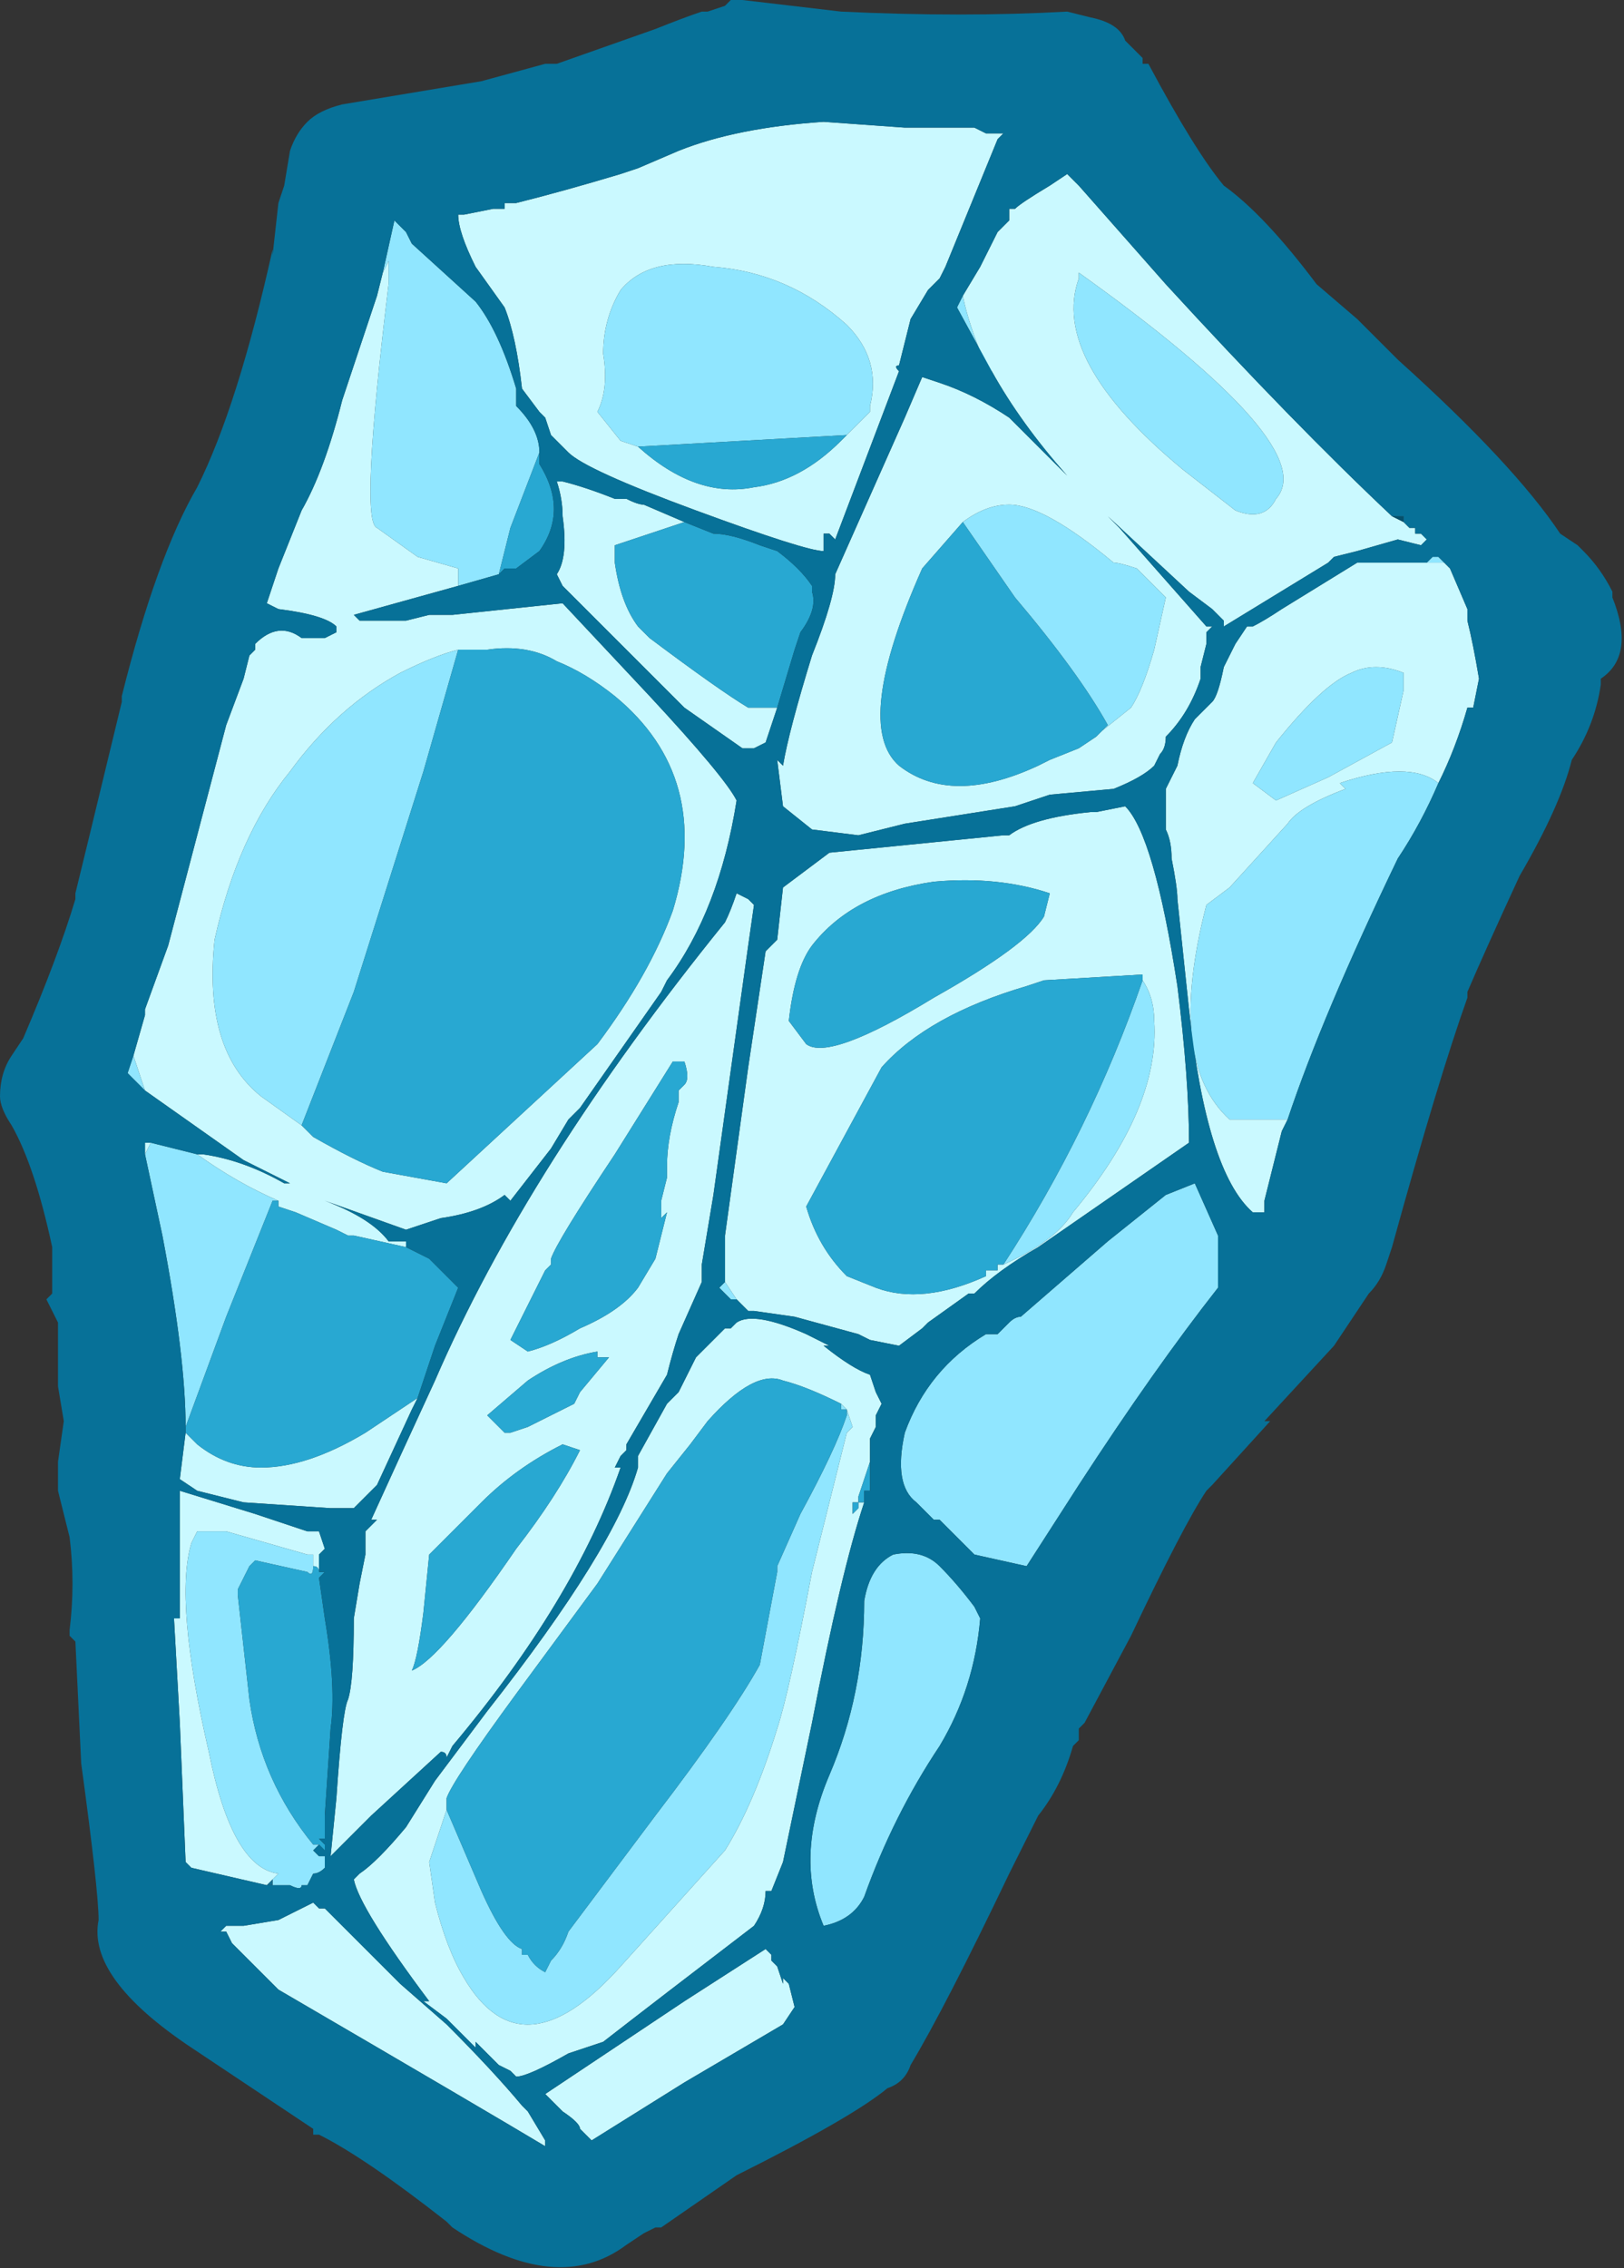 <?xml version="1.0" encoding="UTF-8" standalone="no"?>
<svg xmlns:ffdec="https://www.free-decompiler.com/flash" xmlns:xlink="http://www.w3.org/1999/xlink" ffdec:objectType="shape" height="19.55px" width="14.0px" xmlns="http://www.w3.org/2000/svg">
  <rect width="100%" height="100%" fill="#333333" stroke="none"/>
  <g transform="matrix(1.0, 0.0, 0.0, 1.0, 11.2, 3.95)">
    <path d="M0.9 0.55 L0.95 0.6 1.0 0.6 1.0 0.65 1.05 0.65 1.1 0.7 1.05 0.75 0.85 0.7 0.5 0.8 0.3 0.85 0.25 0.9 -0.65 1.45 -0.65 1.4 -0.75 1.3 -0.95 1.15 -1.65 0.5 -1.55 0.6 -0.8 1.45 -0.75 1.45 -0.8 1.5 -0.8 1.6 -0.85 1.8 -0.85 1.9 Q-0.95 2.2 -1.15 2.4 -1.15 2.5 -1.2 2.55 L-1.25 2.65 Q-1.35 2.75 -1.6 2.85 L-2.15 2.9 -2.45 3.0 -3.4 3.15 -3.8 3.25 -4.2 3.2 -4.45 3.0 -4.5 2.6 -4.45 2.65 Q-4.4 2.35 -4.2 1.7 -4.0 1.2 -4.0 1.0 L-3.4 -0.35 -3.25 -0.7 -3.1 -0.65 Q-2.8 -0.55 -2.5 -0.35 L-2.0 0.15 Q-2.4 -0.3 -2.65 -0.75 L-2.7 -0.8 Q-2.85 -1.15 -2.9 -1.4 L-2.75 -1.65 -2.6 -1.95 -2.5 -2.05 -2.5 -2.15 -2.45 -2.15 Q-2.4 -2.2 -2.15 -2.35 L-2.0 -2.45 -1.9 -2.35 -1.15 -1.5 Q-0.05 -0.3 0.8 0.5 L0.9 0.55 M1.25 0.9 L1.3 0.95 1.45 1.3 1.45 1.4 Q1.5 1.6 1.55 1.9 L1.5 2.15 1.45 2.15 Q1.35 2.5 1.2 2.8 0.95 2.6 0.35 2.8 L0.4 2.85 Q0.0 3.0 -0.1 3.15 L-0.6 3.7 -0.8 3.85 Q-1.15 5.2 -0.6 5.7 L-0.1 5.7 -0.15 5.8 -0.3 6.4 -0.3 6.5 -0.4 6.5 Q-0.8 6.15 -0.95 4.75 L-1.05 3.8 Q-1.05 3.7 -1.1 3.45 -1.1 3.3 -1.15 3.2 L-1.15 2.85 -1.05 2.65 Q-1.0 2.4 -0.9 2.25 L-0.75 2.1 Q-0.7 2.05 -0.65 1.8 L-0.55 1.6 -0.45 1.45 -0.4 1.45 Q-0.3 1.4 -0.15 1.3 L0.5 0.9 1.1 0.9 1.25 0.9 M0.25 2.75 L0.8 2.45 0.9 2.0 0.9 1.85 Q0.65 1.75 0.45 1.85 0.2 1.95 -0.2 2.45 L-0.4 2.8 -0.2 2.95 0.25 2.75 M-6.85 -2.15 L-6.85 -2.2 -6.75 -2.2 Q-6.35 -2.3 -5.85 -2.45 L-5.7 -2.5 -5.35 -2.65 Q-4.85 -2.85 -4.1 -2.9 L-3.4 -2.85 -2.8 -2.85 -2.7 -2.8 -2.55 -2.8 -2.6 -2.75 -3.05 -1.65 -3.1 -1.55 -3.2 -1.45 -3.35 -1.2 Q-3.4 -1.0 -3.45 -0.8 -3.5 -0.8 -3.45 -0.75 L-4.0 0.7 -4.05 0.65 -4.1 0.65 -4.1 0.8 Q-4.25 0.8 -5.2 0.45 -6.15 0.1 -6.3 -0.05 L-6.45 -0.2 -6.5 -0.35 -6.55 -0.4 -6.7 -0.6 Q-6.75 -1.05 -6.85 -1.3 L-7.1 -1.65 Q-7.25 -1.95 -7.25 -2.1 L-7.2 -2.1 -6.95 -2.15 -6.85 -2.15 M-7.25 1.1 L-8.15 1.35 -8.1 1.4 -7.7 1.4 -7.5 1.35 -7.3 1.35 -6.35 1.25 -5.6 2.05 Q-4.95 2.75 -4.85 2.95 -5.0 3.9 -5.45 4.5 L-5.5 4.6 -6.2 5.6 -6.3 5.7 -6.45 5.95 -6.8 6.4 -6.85 6.35 Q-7.05 6.5 -7.4 6.55 L-7.7 6.65 -8.4 6.4 Q-8.0 6.55 -7.85 6.75 L-7.7 6.75 -7.7 6.8 -8.15 6.7 -8.2 6.7 -8.3 6.65 -8.65 6.5 -8.8 6.45 -8.8 6.4 Q-9.15 6.25 -9.5 6.0 L-9.45 6.0 Q-9.1 6.05 -8.75 6.25 L-8.7 6.25 Q-8.9 6.15 -9.1 6.05 L-9.95 5.45 -10.05 5.15 -9.95 4.8 -9.95 4.75 -9.75 4.2 -9.25 2.3 -9.1 1.9 -9.05 1.7 -9.0 1.65 -9.0 1.6 Q-8.8 1.4 -8.6 1.55 L-8.4 1.55 -8.3 1.5 -8.3 1.45 Q-8.4 1.35 -8.8 1.3 L-8.9 1.25 -8.8 0.95 -8.6 0.45 Q-8.4 0.1 -8.25 -0.5 L-7.95 -1.4 -7.9 -1.6 -7.85 -1.7 -7.85 -1.5 Q-8.1 0.55 -7.95 0.6 L-7.6 0.85 -7.25 0.95 -7.25 1.1 M-7.6 8.1 L-7.65 8.2 -7.95 8.85 -8.15 9.05 -8.35 9.05 -9.1 9.0 -9.5 8.9 -9.65 8.8 -9.6 8.4 -9.5 8.5 Q-9.25 8.7 -8.95 8.7 -8.55 8.7 -8.05 8.4 L-7.6 8.1 M-9.95 6.0 L-9.95 5.9 -9.9 5.9 -9.95 6.0 M-3.9 -0.2 L-3.7 -0.4 -3.7 -0.45 Q-3.6 -0.85 -3.9 -1.15 -4.4 -1.6 -5.05 -1.65 -5.6 -1.75 -5.85 -1.45 -6.0 -1.2 -6.0 -0.9 -5.95 -0.6 -6.05 -0.4 L-5.85 -0.15 -5.7 -0.1 Q-5.2 0.35 -4.7 0.25 -4.3 0.2 -3.95 -0.15 L-3.9 -0.2 M-1.9 -1.6 L-1.9 -1.55 Q-2.15 -0.85 -1.0 0.1 L-0.55 0.45 Q-0.3 0.55 -0.2 0.35 0.2 -0.1 -1.9 -1.6 M-1.7 2.35 L-1.45 2.15 Q-1.35 2.0 -1.25 1.65 L-1.15 1.2 -1.4 0.95 Q-1.55 0.9 -1.6 0.9 -2.2 0.4 -2.5 0.4 -2.7 0.4 -2.9 0.55 L-3.25 0.95 Q-3.85 2.3 -3.45 2.65 -3.0 3.0 -2.25 2.65 L-2.15 2.6 -1.9 2.5 -1.75 2.4 -1.7 2.35 M-4.95 7.1 L-4.95 6.7 -4.75 5.25 -4.6 4.25 -4.5 4.15 -4.45 3.7 -4.05 3.4 -2.55 3.25 -2.5 3.25 Q-2.3 3.1 -1.8 3.05 L-1.75 3.05 -1.5 3.0 Q-1.25 3.25 -1.05 4.55 -0.95 5.35 -0.95 5.9 L-2.25 6.8 Q-2.6 7.0 -2.8 7.2 L-2.85 7.2 -3.2 7.45 -3.25 7.5 -3.45 7.65 -3.7 7.6 -3.8 7.55 -4.35 7.4 -4.7 7.35 -4.75 7.35 -4.8 7.3 -4.85 7.25 -4.95 7.1 M-4.5 2.15 L-4.6 2.45 -4.7 2.5 -4.8 2.5 -5.3 2.15 -6.35 1.1 -6.4 1.0 Q-6.3 0.85 -6.35 0.5 -6.35 0.35 -6.4 0.2 L-6.35 0.2 Q-6.15 0.25 -5.9 0.35 L-5.8 0.35 Q-5.7 0.4 -5.65 0.4 L-5.3 0.55 -5.9 0.75 -5.9 0.9 Q-5.85 1.25 -5.7 1.45 L-5.6 1.55 Q-5.0 2.0 -4.75 2.15 L-4.5 2.15 M-3.15 3.65 Q-3.85 3.75 -4.2 4.2 -4.35 4.4 -4.4 4.85 L-4.25 5.05 Q-4.05 5.2 -3.15 4.65 -2.35 4.2 -2.2 3.95 L-2.15 3.75 Q-2.6 3.6 -3.15 3.65 M-4.7 3.85 L-4.75 4.2 -5.05 6.35 -5.15 6.95 -5.15 7.1 -5.35 7.55 Q-5.4 7.7 -5.45 7.9 L-5.8 8.5 -5.8 8.55 -5.85 8.6 -5.9 8.7 -5.85 8.7 Q-6.25 9.85 -7.3 11.1 L-7.35 11.2 Q-7.35 11.15 -7.4 11.15 L-8.0 11.7 -8.35 12.05 -8.3 11.55 Q-8.25 10.8 -8.2 10.7 -8.15 10.55 -8.15 10.0 L-8.1 9.7 -8.05 9.45 -8.05 9.25 -7.95 9.15 -8.0 9.15 Q-7.75 8.6 -7.45 7.95 -6.65 6.1 -4.95 4.0 -4.9 3.9 -4.85 3.75 L-4.75 3.8 -4.7 3.85 M-5.4 5.2 L-5.9 6.0 Q-6.4 6.75 -6.45 6.9 L-6.45 6.95 -6.5 7.0 -6.8 7.6 -6.65 7.7 Q-6.45 7.65 -6.2 7.5 -5.85 7.35 -5.7 7.15 L-5.55 6.9 -5.45 6.5 -5.5 6.55 -5.5 6.4 -5.45 6.2 -5.45 6.1 Q-5.45 5.85 -5.35 5.55 L-5.35 5.45 -5.3 5.4 Q-5.25 5.35 -5.3 5.2 L-5.4 5.2 M-1.35 4.5 L-1.35 4.45 -2.2 4.5 -2.35 4.55 Q-3.2 4.8 -3.6 5.25 L-4.25 6.45 Q-4.15 6.8 -3.9 7.05 L-3.65 7.15 Q-3.25 7.3 -2.7 7.05 L-2.7 7.0 -2.6 7.0 -2.6 6.95 -2.55 6.95 Q-2.1 6.75 -1.95 6.5 -1.2 5.6 -1.25 4.85 -1.25 4.65 -1.35 4.5 M-8.6 5.75 L-8.5 5.85 Q-8.15 6.05 -7.9 6.15 L-7.35 6.25 -6.05 5.05 Q-5.6 4.45 -5.4 3.9 -5.05 2.75 -5.9 2.05 -6.15 1.85 -6.4 1.75 -6.65 1.6 -7.0 1.65 L-7.25 1.65 Q-7.45 1.7 -7.75 1.85 -8.3 2.15 -8.7 2.7 -9.15 3.25 -9.35 4.15 -9.45 5.1 -8.95 5.5 L-8.6 5.75 M-6.05 7.75 L-6.05 7.7 Q-6.35 7.75 -6.65 7.95 L-7.0 8.25 -6.85 8.4 -6.8 8.4 -6.65 8.35 -6.25 8.15 -6.2 8.05 -5.95 7.75 -6.05 7.75 M-6.2 8.55 L-6.35 8.5 Q-6.75 8.7 -7.05 9.0 L-7.5 9.45 -7.55 9.95 Q-7.55 10.0 -7.55 9.95 -7.6 10.35 -7.65 10.45 -7.4 10.35 -6.75 9.4 -6.4 8.95 -6.2 8.55 M-8.9 12.3 L-9.55 12.15 -9.6 12.1 -9.65 10.9 -9.7 10.0 -9.65 10.0 -9.65 8.9 -9.0 9.1 -8.55 9.25 -8.45 9.25 -8.4 9.4 -8.45 9.45 -8.45 9.6 Q-8.45 9.55 -8.5 9.55 L-8.5 9.45 -8.55 9.45 -9.25 9.25 -9.5 9.25 -9.55 9.35 Q-9.7 9.85 -9.4 11.15 -9.2 12.15 -8.8 12.2 L-8.85 12.25 -8.9 12.3 M-10.4 7.55 L-10.4 7.55 M-9.2 12.8 L-9.25 12.7 -9.3 12.7 -9.25 12.65 -9.1 12.65 -8.8 12.6 Q-8.6 12.5 -8.5 12.45 L-8.45 12.5 -8.4 12.5 -7.75 13.15 -7.35 13.5 Q-6.95 13.9 -6.7 14.2 L-6.65 14.25 -6.5 14.5 -6.5 14.55 Q-7.0 14.25 -8.8 13.2 L-9.2 12.8 M-3.75 9.0 Q-3.95 9.6 -4.2 10.9 L-4.45 12.1 -4.55 12.35 -4.6 12.35 Q-4.6 12.5 -4.7 12.65 -5.55 13.3 -6.0 13.65 L-6.3 13.75 Q-6.65 13.95 -6.75 13.95 L-6.8 13.9 -6.9 13.85 -7.1 13.65 -7.1 13.7 -7.35 13.45 -7.55 13.3 -7.5 13.3 Q-8.1 12.5 -8.15 12.25 L-8.1 12.2 Q-7.95 12.1 -7.7 11.8 L-7.45 11.4 -7.0 10.8 Q-5.9 9.4 -5.7 8.7 L-5.7 8.6 -5.45 8.15 -5.35 8.05 -5.2 7.75 -4.95 7.5 -4.9 7.5 -4.85 7.45 Q-4.7 7.35 -4.25 7.55 -4.15 7.6 -4.05 7.65 L-4.1 7.65 Q-3.85 7.85 -3.7 7.9 L-3.65 8.05 -3.6 8.15 -3.65 8.25 -3.65 8.35 -3.7 8.45 -3.7 8.65 -3.8 8.95 -3.8 9.0 -3.85 9.0 -3.85 9.1 -3.8 9.05 -3.8 9.0 -3.75 9.0 M-8.35 12.25 L-8.35 12.25 M-3.95 8.15 Q-4.25 8.0 -4.45 7.95 -4.7 7.85 -5.1 8.3 L-5.25 8.5 -5.45 8.75 -6.05 9.7 -6.75 10.65 Q-7.3 11.4 -7.35 11.55 L-7.35 11.65 -7.5 12.1 -7.45 12.45 Q-7.35 12.85 -7.2 13.1 -6.7 13.95 -5.85 13.0 L-4.95 12.0 Q-4.7 11.6 -4.5 10.95 -4.4 10.65 -4.2 9.6 L-3.9 8.4 -3.85 8.35 -3.9 8.2 -3.95 8.15 M-4.55 12.9 L-4.55 12.95 -4.5 13.0 -4.45 13.15 -4.45 13.1 -4.4 13.15 -4.35 13.35 -4.45 13.5 -5.3 14.0 -6.1 14.5 -6.2 14.4 Q-6.2 14.35 -6.35 14.25 L-6.5 14.1 -5.3 13.3 -4.6 12.85 -4.55 12.9" fill="#caf9ff" fill-rule="evenodd" stroke="none"/>
    <path d="M-2.65 -0.75 L-2.95 -1.3 -2.9 -1.4 Q-2.85 -1.15 -2.7 -0.8 L-2.65 -0.75 M1.1 0.9 L1.15 0.85 1.2 0.85 1.25 0.9 1.1 0.9 M1.2 2.8 Q1.05 3.15 0.85 3.45 0.2 4.8 -0.1 5.7 L-0.6 5.7 Q-1.15 5.2 -0.8 3.85 L-0.6 3.7 -0.1 3.15 Q0.0 3.0 0.4 2.85 L0.35 2.8 Q0.95 2.6 1.2 2.8 M0.25 2.75 L-0.2 2.95 -0.4 2.8 -0.2 2.45 Q0.2 1.95 0.45 1.85 0.65 1.75 0.9 1.85 L0.9 2.0 0.8 2.45 0.25 2.75 M-7.9 -1.6 L-7.8 -2.05 -7.7 -1.95 -7.65 -1.85 -7.1 -1.35 Q-6.9 -1.1 -6.75 -0.6 L-6.75 -0.45 Q-6.55 -0.25 -6.55 -0.05 L-6.8 0.6 -6.9 1.0 -7.25 1.1 -7.25 0.95 -7.6 0.85 -7.95 0.6 Q-8.1 0.55 -7.85 -1.5 L-7.85 -1.7 -7.9 -1.6 M-6.2 5.6 L-6.3 5.7 -6.2 5.6 M-9.6 8.35 Q-9.6 7.75 -9.8 6.7 L-9.95 6.0 -9.9 5.9 -9.5 6.0 Q-9.15 6.25 -8.8 6.4 L-8.85 6.4 -9.25 7.4 -9.6 8.35 M-9.95 5.45 L-10.1 5.3 -10.05 5.15 -9.95 5.45 M-5.7 -0.1 L-5.85 -0.15 -6.05 -0.4 Q-5.95 -0.6 -6.0 -0.9 -6.0 -1.2 -5.85 -1.45 -5.6 -1.75 -5.05 -1.65 -4.4 -1.6 -3.9 -1.15 -3.6 -0.85 -3.7 -0.45 L-3.7 -0.4 -3.9 -0.2 -5.7 -0.1 M-1.9 -1.6 Q0.2 -0.1 -0.2 0.35 -0.3 0.55 -0.55 0.45 L-1.0 0.1 Q-2.15 -0.85 -1.9 -1.55 L-1.9 -1.6 M-2.9 0.55 Q-2.7 0.4 -2.5 0.4 -2.2 0.4 -1.6 0.9 -1.55 0.9 -1.4 0.95 L-1.15 1.2 -1.25 1.65 Q-1.35 2.0 -1.45 2.15 L-1.7 2.35 -1.65 2.3 Q-1.9 1.85 -2.45 1.2 L-2.9 0.55 M-4.85 7.25 L-4.9 7.25 -5.0 7.15 -4.95 7.1 -4.85 7.25 M-1.35 4.5 Q-1.25 4.65 -1.25 4.85 -1.2 5.6 -1.95 6.5 -2.1 6.75 -2.55 6.95 -1.8 5.8 -1.35 4.5 M-0.9 6.25 L-0.7 6.7 -0.7 7.15 Q-1.25 7.85 -1.9 8.85 L-2.35 9.55 -2.8 9.45 -3.0 9.25 Q-3.05 9.2 -3.1 9.15 L-3.15 9.15 -3.3 9.0 Q-3.5 8.85 -3.4 8.4 -3.2 7.85 -2.7 7.55 L-2.6 7.55 -2.5 7.45 Q-2.45 7.4 -2.4 7.4 L-1.65 6.75 -1.15 6.35 -0.9 6.25 M-8.6 5.75 L-8.95 5.5 Q-9.45 5.1 -9.35 4.15 -9.15 3.25 -8.7 2.7 -8.3 2.15 -7.75 1.85 -7.45 1.7 -7.25 1.65 L-7.55 2.7 -8.15 4.6 -8.6 5.75 M-8.85 12.25 L-8.8 12.2 Q-9.2 12.15 -9.4 11.15 -9.7 9.85 -9.55 9.35 L-9.5 9.25 -9.25 9.25 -8.55 9.45 -8.5 9.45 -8.5 9.55 Q-8.5 9.65 -8.55 9.6 L-9.0 9.5 -9.05 9.55 -9.15 9.75 -9.15 9.8 -9.05 10.7 Q-8.95 11.4 -8.5 11.95 L-8.45 11.95 -8.5 12.0 -8.45 12.05 -8.4 12.05 -8.4 12.15 Q-8.45 12.2 -8.5 12.2 L-8.55 12.3 -8.6 12.3 Q-8.6 12.35 -8.7 12.3 L-8.8 12.3 -8.85 12.3 -8.85 12.25 M-3.95 8.15 L-3.9 8.2 -3.85 8.35 -3.9 8.4 -4.2 9.6 Q-4.4 10.65 -4.5 10.95 -4.7 11.6 -4.95 12.0 L-5.85 13.0 Q-6.7 13.95 -7.2 13.1 -7.35 12.85 -7.45 12.45 L-7.5 12.1 -7.35 11.65 -7.05 12.35 Q-6.85 12.8 -6.7 12.85 L-6.7 12.9 -6.65 12.9 Q-6.6 13.0 -6.5 13.05 L-6.45 12.95 Q-6.35 12.85 -6.3 12.7 L-5.55 11.7 Q-4.9 10.85 -4.65 10.4 L-4.5 9.6 -4.5 9.55 -4.3 9.1 Q-4.0 8.55 -3.9 8.25 L-3.9 8.2 -3.95 8.2 -3.95 8.15 M-2.75 10.0 Q-2.8 10.6 -3.1 11.1 -3.5 11.7 -3.75 12.4 -3.85 12.6 -4.1 12.65 -4.35 12.05 -4.05 11.35 -3.75 10.65 -3.75 9.85 -3.7 9.55 -3.5 9.45 -3.25 9.4 -3.1 9.55 -2.95 9.7 -2.8 9.9 L-2.75 10.0" fill="#90e6ff" fill-rule="evenodd" stroke="none"/>
    <path d="M-6.55 -0.05 L-6.55 0.05 Q-6.3 0.45 -6.55 0.8 L-6.75 0.95 -6.85 0.95 -6.9 1.0 -6.8 0.6 -6.55 -0.05 M-7.7 6.8 L-7.5 6.9 -7.25 7.15 -7.45 7.65 -7.6 8.1 -8.05 8.4 Q-8.55 8.7 -8.95 8.7 -9.25 8.7 -9.5 8.5 L-9.6 8.4 -9.6 8.35 -9.25 7.4 -8.85 6.4 -8.8 6.4 -8.8 6.45 -8.65 6.5 -8.3 6.65 -8.2 6.7 -8.15 6.7 -7.7 6.8 M-3.9 -0.2 L-3.95 -0.15 Q-4.3 0.2 -4.7 0.25 -5.2 0.35 -5.7 -0.1 L-3.9 -0.2 M-1.7 2.35 L-1.75 2.4 -1.9 2.5 -2.15 2.6 -2.25 2.65 Q-3.0 3.0 -3.45 2.65 -3.85 2.3 -3.25 0.95 L-2.9 0.55 -2.45 1.2 Q-1.9 1.85 -1.65 2.3 L-1.7 2.35 M-5.3 0.55 L-5.05 0.65 Q-4.9 0.65 -4.65 0.75 L-4.5 0.8 Q-4.3 0.95 -4.2 1.1 L-4.2 1.15 Q-4.15 1.3 -4.3 1.5 L-4.35 1.65 -4.5 2.15 -4.75 2.15 Q-5.0 2.0 -5.6 1.55 L-5.7 1.45 Q-5.85 1.25 -5.9 0.9 L-5.9 0.75 -5.3 0.55 M-3.15 3.65 Q-2.6 3.6 -2.15 3.75 L-2.2 3.95 Q-2.35 4.2 -3.15 4.65 -4.05 5.2 -4.25 5.05 L-4.4 4.85 Q-4.35 4.4 -4.2 4.2 -3.85 3.75 -3.15 3.65 M-5.4 5.2 L-5.3 5.2 Q-5.25 5.35 -5.3 5.4 L-5.35 5.45 -5.35 5.55 Q-5.45 5.85 -5.45 6.1 L-5.45 6.2 -5.5 6.4 -5.5 6.55 -5.45 6.5 -5.55 6.9 -5.7 7.15 Q-5.85 7.35 -6.2 7.5 -6.45 7.65 -6.65 7.7 L-6.8 7.6 -6.5 7.0 -6.45 6.95 -6.45 6.9 Q-6.4 6.75 -5.9 6.0 L-5.4 5.2 M-2.55 6.95 L-2.6 6.95 -2.6 7.0 -2.7 7.0 -2.7 7.05 Q-3.25 7.3 -3.65 7.15 L-3.9 7.05 Q-4.15 6.8 -4.25 6.45 L-3.6 5.25 Q-3.2 4.8 -2.35 4.55 L-2.2 4.5 -1.35 4.45 -1.35 4.5 Q-1.8 5.8 -2.55 6.95 M-7.25 1.65 L-7.0 1.65 Q-6.65 1.6 -6.4 1.75 -6.15 1.85 -5.9 2.05 -5.05 2.75 -5.4 3.9 -5.6 4.45 -6.05 5.05 L-7.35 6.25 -7.9 6.15 Q-8.15 6.05 -8.5 5.85 L-8.6 5.75 -8.15 4.6 -7.55 2.7 -7.25 1.65 M-6.05 7.75 L-5.95 7.75 -6.2 8.05 -6.25 8.15 -6.65 8.35 -6.8 8.4 -6.85 8.4 -7.0 8.25 -6.65 7.95 Q-6.35 7.75 -6.05 7.7 L-6.05 7.75 M-6.2 8.55 Q-6.4 8.95 -6.75 9.4 -7.4 10.35 -7.65 10.45 -7.6 10.35 -7.55 9.95 -7.55 10.0 -7.55 9.95 L-7.5 9.45 -7.05 9.0 Q-6.75 8.7 -6.35 8.5 L-6.2 8.55 M-8.5 9.55 Q-8.45 9.55 -8.45 9.6 L-8.4 9.6 -8.45 9.65 -8.4 10.0 Q-8.3 10.6 -8.35 10.95 L-8.4 11.7 -8.4 11.9 -8.45 11.9 -8.4 11.95 -8.4 12.0 -8.45 11.95 -8.5 11.95 Q-8.95 11.4 -9.05 10.7 L-9.15 9.8 -9.15 9.75 -9.05 9.55 -9.0 9.5 -8.55 9.6 Q-8.5 9.65 -8.5 9.55 M-3.75 9.0 L-3.8 9.0 -3.8 9.05 -3.85 9.1 -3.85 9.0 -3.8 9.0 -3.8 8.95 -3.7 8.65 -3.7 8.45 -3.7 8.9 -3.75 8.9 -3.75 9.0 M-7.35 11.65 L-7.35 11.55 Q-7.3 11.4 -6.75 10.65 L-6.05 9.7 -5.45 8.75 -5.25 8.5 -5.1 8.3 Q-4.7 7.85 -4.45 7.95 -4.25 8.0 -3.95 8.15 L-3.95 8.2 -3.9 8.2 -3.9 8.25 Q-4.0 8.55 -4.3 9.1 L-4.5 9.55 -4.5 9.6 -4.65 10.4 Q-4.9 10.85 -5.55 11.7 L-6.3 12.7 Q-6.35 12.85 -6.45 12.95 L-6.5 13.05 Q-6.6 13.0 -6.65 12.9 L-6.7 12.9 -6.7 12.85 Q-6.85 12.8 -7.05 12.35 L-7.35 11.65 M-4.7 8.6 L-4.7 8.6" fill="#28a8d2" fill-rule="evenodd" stroke="none"/>
    <path d="M-4.7 8.6 L-4.7 8.6" fill="#111111" fill-rule="evenodd" stroke="none"/>
    <path d="M-8.9 12.3 L-8.85 12.25 -8.85 12.3 -8.8 12.3 -8.9 12.3" fill="#136f92" fill-rule="evenodd" stroke="none"/>
    <path d="M0.8 0.5 L0.9 0.5 0.9 0.55 0.8 0.5" fill="#05506b" fill-rule="evenodd" stroke="none"/>
    <path d="M0.5 -1.2 L0.85 -0.85 Q1.85 0.05 2.25 0.65 L2.4 0.75 2.45 0.8 Q2.6 0.95 2.7 1.15 L2.7 1.2 Q2.9 1.7 2.6 1.9 L2.6 1.95 Q2.55 2.3 2.35 2.6 2.25 3.0 1.9 3.6 1.6 4.25 1.45 4.6 L1.45 4.65 Q1.2 5.35 0.8 6.8 L0.75 6.95 Q0.7 7.1 0.6 7.2 L0.3 7.65 -0.3 8.3 -0.25 8.3 -0.75 8.85 -0.8 8.9 Q-1.0 9.2 -1.45 10.15 L-1.85 10.9 -1.9 10.95 -1.9 11.05 -1.95 11.1 Q-2.05 11.45 -2.25 11.7 L-2.5 12.2 Q-3.05 13.35 -3.35 13.85 -3.4 14.0 -3.55 14.05 -3.85 14.3 -4.85 14.8 L-5.5 15.25 -5.55 15.25 -5.65 15.3 -5.8 15.4 Q-6.4 15.85 -7.3 15.25 L-7.35 15.2 Q-8.05 14.65 -8.45 14.45 L-8.5 14.45 -8.5 14.4 -9.55 13.7 Q-10.45 13.1 -10.35 12.6 -10.35 12.35 -10.5 11.25 L-10.55 10.2 -10.6 10.15 -10.6 10.1 Q-10.55 9.7 -10.6 9.3 L-10.7 8.9 -10.7 8.85 Q-10.7 8.75 -10.7 8.65 L-10.65 8.3 -10.7 8.0 -10.7 7.45 Q-10.75 7.35 -10.8 7.25 L-10.75 7.2 -10.75 6.8 Q-10.9 6.1 -11.1 5.75 -11.2 5.6 -11.2 5.5 -11.2 5.3 -11.1 5.15 L-11.0 5.0 Q-10.7 4.3 -10.55 3.8 L-10.55 3.75 Q-10.5 3.55 -10.15 2.1 L-10.15 2.05 Q-9.85 0.85 -9.5 0.25 -9.15 -0.45 -8.85 -1.8 L-8.85 -1.75 -8.8 -2.2 -8.75 -2.35 -8.7 -2.65 Q-8.65 -2.8 -8.55 -2.9 -8.45 -3.0 -8.25 -3.05 L-7.05 -3.25 -6.5 -3.4 -6.4 -3.4 -5.55 -3.7 Q-5.3 -3.8 -5.15 -3.85 L-5.1 -3.85 -4.95 -3.9 -4.9 -3.95 -4.8 -3.95 -3.95 -3.85 Q-2.9 -3.8 -2.0 -3.85 L-1.8 -3.8 Q-1.55 -3.75 -1.5 -3.6 L-1.35 -3.45 -1.35 -3.4 -1.3 -3.4 Q-0.9 -2.65 -0.65 -2.35 -0.3 -2.1 0.15 -1.5 L0.5 -1.2 M-2.65 -0.75 Q-2.4 -0.3 -2.0 0.15 L-2.5 -0.35 Q-2.8 -0.55 -3.1 -0.65 L-3.25 -0.7 -3.4 -0.35 -4.0 1.0 Q-4.0 1.2 -4.2 1.7 -4.4 2.35 -4.45 2.65 L-4.5 2.6 -4.45 3.0 -4.2 3.2 -3.8 3.25 -3.4 3.15 -2.45 3.0 -2.15 2.9 -1.6 2.85 Q-1.35 2.75 -1.25 2.65 L-1.2 2.55 Q-1.15 2.5 -1.15 2.4 -0.95 2.2 -0.85 1.9 L-0.85 1.8 -0.8 1.6 -0.8 1.5 -0.75 1.45 -0.8 1.45 -1.55 0.6 -1.65 0.5 -0.95 1.15 -0.75 1.3 -0.65 1.4 -0.65 1.45 0.25 0.9 0.3 0.85 0.5 0.8 0.85 0.7 1.05 0.75 1.1 0.7 1.05 0.65 1.0 0.65 1.0 0.6 0.95 0.6 0.9 0.55 0.9 0.5 0.8 0.5 Q-0.05 -0.3 -1.15 -1.5 L-1.9 -2.35 -2.0 -2.45 -2.15 -2.35 Q-2.4 -2.2 -2.45 -2.15 L-2.5 -2.15 -2.5 -2.05 -2.6 -1.95 -2.75 -1.65 -2.9 -1.4 -2.95 -1.3 -2.65 -0.75 M1.25 0.9 L1.2 0.85 1.15 0.85 1.1 0.9 0.5 0.9 -0.15 1.3 Q-0.3 1.4 -0.4 1.45 L-0.45 1.45 -0.55 1.6 -0.65 1.8 Q-0.7 2.05 -0.75 2.1 L-0.9 2.25 Q-1.0 2.4 -1.05 2.65 L-1.15 2.85 -1.15 3.2 Q-1.1 3.3 -1.1 3.45 -1.05 3.7 -1.05 3.8 L-0.95 4.75 Q-0.8 6.15 -0.4 6.5 L-0.3 6.5 -0.3 6.4 -0.15 5.8 -0.1 5.7 Q0.2 4.8 0.85 3.45 1.05 3.15 1.2 2.8 1.35 2.5 1.45 2.15 L1.5 2.15 1.55 1.9 Q1.5 1.6 1.45 1.4 L1.45 1.3 1.3 0.95 1.25 0.9 M-6.85 -2.15 L-6.95 -2.15 -7.2 -2.1 -7.25 -2.1 Q-7.25 -1.95 -7.1 -1.65 L-6.85 -1.3 Q-6.75 -1.05 -6.7 -0.6 L-6.55 -0.4 -6.5 -0.35 -6.45 -0.2 -6.3 -0.05 Q-6.15 0.1 -5.2 0.45 -4.25 0.8 -4.1 0.8 L-4.1 0.65 -4.05 0.65 -4.0 0.7 -3.45 -0.75 Q-3.5 -0.8 -3.45 -0.8 -3.4 -1.0 -3.35 -1.2 L-3.2 -1.45 -3.1 -1.55 -3.05 -1.65 -2.6 -2.75 -2.55 -2.8 -2.7 -2.8 -2.8 -2.85 -3.4 -2.85 -4.1 -2.9 Q-4.85 -2.85 -5.35 -2.65 L-5.7 -2.5 -5.85 -2.45 Q-6.35 -2.3 -6.75 -2.2 L-6.85 -2.2 -6.85 -2.15 M-6.55 -0.05 Q-6.55 -0.25 -6.75 -0.45 L-6.75 -0.6 Q-6.9 -1.1 -7.1 -1.35 L-7.65 -1.85 -7.7 -1.95 -7.8 -2.05 -7.9 -1.6 -7.95 -1.4 -8.25 -0.5 Q-8.4 0.1 -8.6 0.45 L-8.8 0.95 -8.9 1.25 -8.8 1.3 Q-8.4 1.35 -8.3 1.45 L-8.3 1.5 -8.4 1.55 -8.6 1.55 Q-8.8 1.4 -9.0 1.6 L-9.0 1.65 -9.05 1.7 -9.1 1.9 -9.25 2.3 -9.75 4.2 -9.95 4.75 -9.95 4.8 -10.05 5.15 -10.1 5.3 -9.95 5.45 -9.1 6.05 Q-8.9 6.15 -8.7 6.25 L-8.75 6.25 Q-9.1 6.05 -9.45 6.0 L-9.5 6.0 -9.9 5.9 -9.95 5.9 -9.95 6.0 -9.8 6.7 Q-9.6 7.75 -9.6 8.35 L-9.6 8.4 -9.65 8.8 -9.5 8.9 -9.1 9.0 -8.35 9.05 -8.15 9.05 -7.95 8.85 -7.65 8.2 -7.6 8.1 -7.45 7.65 -7.25 7.15 -7.5 6.9 -7.7 6.8 -7.7 6.75 -7.85 6.75 Q-8.0 6.55 -8.4 6.4 L-7.7 6.65 -7.4 6.55 Q-7.05 6.5 -6.85 6.35 L-6.8 6.4 -6.45 5.95 -6.3 5.7 -6.2 5.6 -5.5 4.6 -5.45 4.5 Q-5.0 3.9 -4.85 2.95 -4.95 2.75 -5.6 2.05 L-6.35 1.25 -7.3 1.35 -7.5 1.35 -7.7 1.4 -8.1 1.4 -8.15 1.35 -7.25 1.1 -6.9 1.0 -6.85 0.95 -6.75 0.95 -6.55 0.8 Q-6.3 0.45 -6.55 0.05 L-6.55 -0.05 M-4.8 7.3 L-4.75 7.35 -4.7 7.35 -4.35 7.4 -3.8 7.55 -3.7 7.6 -3.45 7.65 -3.25 7.5 -3.2 7.45 -2.85 7.2 -2.8 7.2 Q-2.6 7.0 -2.25 6.8 L-0.95 5.9 Q-0.95 5.35 -1.05 4.55 -1.25 3.25 -1.5 3.0 L-1.75 3.05 -1.8 3.05 Q-2.3 3.1 -2.5 3.25 L-2.55 3.25 -4.05 3.4 -4.45 3.7 -4.5 4.15 -4.6 4.25 -4.75 5.25 -4.95 6.7 -4.95 7.1 -5.0 7.15 -4.9 7.25 -4.85 7.25 -4.8 7.3 M-4.5 2.15 L-4.35 1.65 -4.3 1.5 Q-4.15 1.3 -4.2 1.15 L-4.2 1.1 Q-4.3 0.95 -4.5 0.8 L-4.65 0.75 Q-4.9 0.65 -5.05 0.65 L-5.3 0.55 -5.65 0.4 Q-5.7 0.4 -5.8 0.35 L-5.9 0.35 Q-6.15 0.25 -6.35 0.2 L-6.4 0.2 Q-6.35 0.35 -6.35 0.5 -6.3 0.85 -6.4 1.0 L-6.35 1.1 -5.3 2.15 -4.8 2.5 -4.7 2.5 -4.6 2.45 -4.5 2.15 M-4.7 3.85 L-4.75 3.8 -4.85 3.75 Q-4.9 3.9 -4.95 4.0 -6.65 6.1 -7.45 7.95 -7.75 8.6 -8.0 9.15 L-7.95 9.15 -8.05 9.25 -8.05 9.45 -8.1 9.7 -8.15 10.0 Q-8.15 10.55 -8.2 10.7 -8.25 10.8 -8.3 11.55 L-8.35 12.05 -8.0 11.7 -7.4 11.15 Q-7.35 11.15 -7.35 11.2 L-7.3 11.1 Q-6.25 9.85 -5.85 8.7 L-5.9 8.7 -5.85 8.6 -5.8 8.55 -5.8 8.5 -5.45 7.9 Q-5.4 7.7 -5.35 7.55 L-5.15 7.1 -5.15 6.95 -5.05 6.35 -4.75 4.2 -4.7 3.85 M-0.9 6.25 L-1.15 6.35 -1.65 6.75 -2.4 7.4 Q-2.45 7.4 -2.5 7.45 L-2.6 7.55 -2.7 7.55 Q-3.2 7.85 -3.4 8.4 -3.5 8.85 -3.3 9.0 L-3.15 9.15 -3.1 9.15 Q-3.05 9.2 -3.0 9.25 L-2.8 9.45 -2.35 9.55 -1.9 8.85 Q-1.25 7.85 -0.7 7.15 L-0.7 6.7 -0.9 6.25 M-8.45 9.6 L-8.45 9.45 -8.4 9.4 -8.45 9.25 -8.55 9.25 -9.0 9.1 -9.65 8.9 -9.65 10.0 -9.7 10.0 -9.65 10.9 -9.6 12.1 -9.55 12.15 -8.9 12.3 -8.8 12.3 -8.7 12.3 Q-8.6 12.35 -8.6 12.3 L-8.55 12.3 -8.5 12.2 Q-8.45 12.2 -8.4 12.15 L-8.4 12.05 -8.45 12.05 -8.5 12.0 -8.45 11.95 -8.4 12.0 -8.4 11.95 -8.45 11.9 -8.4 11.9 -8.4 11.7 -8.35 10.95 Q-8.3 10.6 -8.4 10.0 L-8.45 9.65 -8.4 9.6 -8.45 9.6 M-10.4 7.55 L-10.4 7.55 M-9.2 12.8 L-8.8 13.2 Q-7.0 14.25 -6.5 14.55 L-6.5 14.5 -6.65 14.25 -6.7 14.2 Q-6.95 13.9 -7.35 13.5 L-7.75 13.15 -8.4 12.5 -8.45 12.5 -8.5 12.45 Q-8.6 12.5 -8.8 12.6 L-9.1 12.65 -9.25 12.65 -9.3 12.7 -9.25 12.7 -9.2 12.8 M-8.35 12.25 L-8.35 12.25 M-3.7 8.45 L-3.65 8.35 -3.65 8.25 -3.6 8.15 -3.65 8.05 -3.7 7.9 Q-3.85 7.85 -4.1 7.65 L-4.05 7.65 Q-4.15 7.6 -4.25 7.55 -4.7 7.35 -4.85 7.45 L-4.9 7.5 -4.95 7.5 -5.2 7.75 -5.35 8.05 -5.45 8.15 -5.7 8.6 -5.7 8.7 Q-5.9 9.4 -7.0 10.8 L-7.45 11.4 -7.7 11.8 Q-7.95 12.1 -8.1 12.2 L-8.15 12.25 Q-8.1 12.5 -7.5 13.3 L-7.55 13.3 -7.35 13.45 -7.1 13.7 -7.1 13.65 -6.9 13.85 -6.8 13.9 -6.75 13.95 Q-6.65 13.95 -6.3 13.75 L-6.0 13.65 Q-5.55 13.3 -4.7 12.65 -4.6 12.5 -4.6 12.35 L-4.55 12.35 -4.45 12.1 -4.2 10.9 Q-3.95 9.6 -3.75 9.0 L-3.75 8.9 -3.7 8.9 -3.7 8.45 M-2.75 10.0 L-2.8 9.9 Q-2.95 9.7 -3.1 9.55 -3.25 9.4 -3.5 9.45 -3.7 9.55 -3.75 9.85 -3.75 10.65 -4.05 11.35 -4.35 12.05 -4.1 12.65 -3.85 12.6 -3.75 12.4 -3.5 11.7 -3.1 11.1 -2.8 10.6 -2.75 10.0 M-4.55 12.9 L-4.6 12.85 -5.3 13.3 -6.5 14.1 -6.35 14.25 Q-6.2 14.35 -6.2 14.4 L-6.1 14.5 -5.3 14.0 -4.45 13.5 -4.35 13.35 -4.4 13.15 -4.45 13.1 -4.45 13.15 -4.5 13.0 -4.55 12.95 -4.55 12.9" fill="#077198" fill-rule="evenodd" stroke="none"/>
  </g>
</svg>
